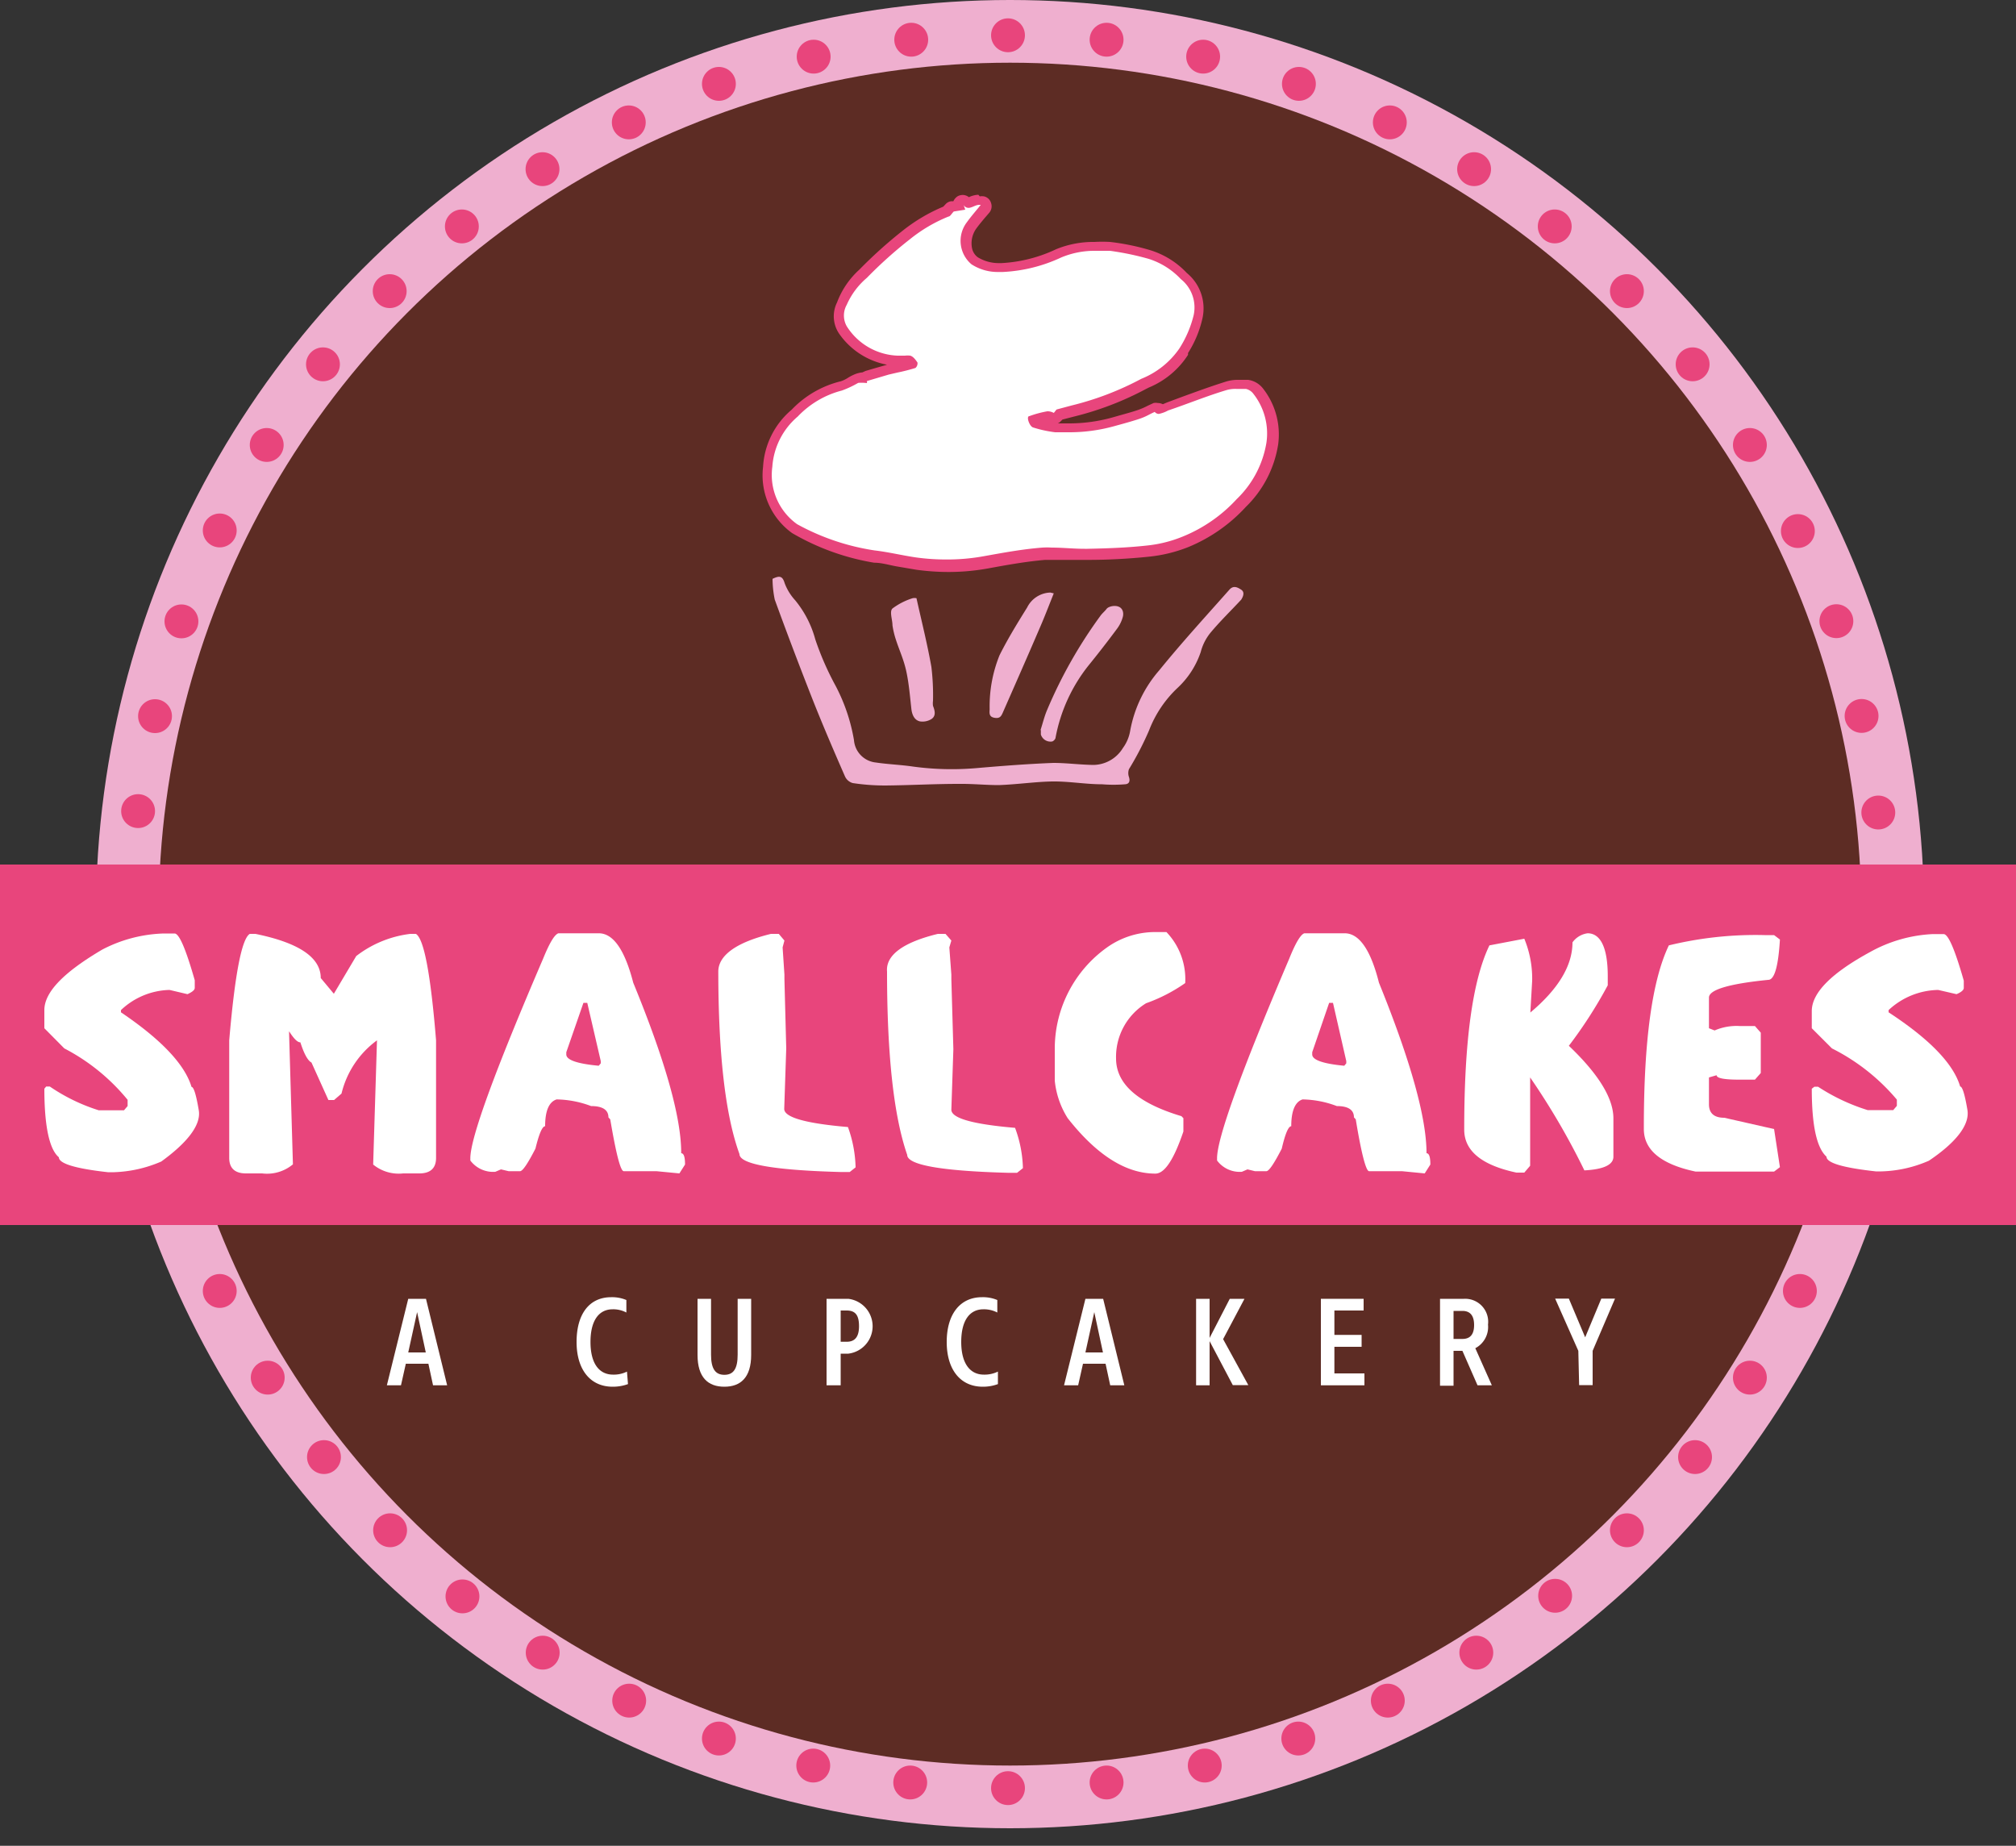 <?xml version="1.0" encoding="UTF-8"?> <svg xmlns="http://www.w3.org/2000/svg" id="Layer_1" data-name="Layer 1" viewBox="0 0 100 91.55"><rect x="0" y="0" width="100" height="91.55" fill="#333333" stroke="none"/> <defs> <style>.cls-1{fill:#efafcf;}.cls-2{fill:#5d2c24;}.cls-3{fill:#e8457c;}.cls-4{fill:#fff;}</style> </defs> <title>Smallcakes_Logo</title> <g id="_Group_" data-name="&lt;Group&gt;"> <g id="_Group_2" data-name="&lt;Group&gt;"> <circle id="_Path_" data-name="&lt;Path&gt;" class="cls-1" cx="50.1" cy="45.34" r="45.34"></circle> <circle id="_Path_2" data-name="&lt;Path&gt;" class="cls-2" cx="50.1" cy="45.34" r="42.23"></circle> <g id="_Group_3" data-name="&lt;Group&gt;"> <circle id="_Path_3" data-name="&lt;Path&gt;" class="cls-3" cx="6.85" cy="40.23" r="0.84"></circle> <circle id="_Path_4" data-name="&lt;Path&gt;" class="cls-3" cx="10.9" cy="64.03" r="0.84"></circle> <circle id="_Path_5" data-name="&lt;Path&gt;" class="cls-3" cx="13.28" cy="68.33" r="0.84"></circle> <circle id="_Path_6" data-name="&lt;Path&gt;" class="cls-3" cx="16.07" cy="72.27" r="0.84"></circle> <circle id="_Path_7" data-name="&lt;Path&gt;" class="cls-3" cx="19.35" cy="75.9" r="0.84"></circle> <circle id="_Path_8" data-name="&lt;Path&gt;" class="cls-3" cx="22.94" cy="79.18" r="0.84"></circle> <circle id="_Path_9" data-name="&lt;Path&gt;" class="cls-3" cx="26.92" cy="81.97" r="0.84"></circle> <circle id="_Path_10" data-name="&lt;Path&gt;" class="cls-3" cx="31.21" cy="84.35" r="0.84"></circle> <circle id="_Path_11" data-name="&lt;Path&gt;" class="cls-3" cx="35.66" cy="86.23" r="0.84"></circle> <circle id="_Path_12" data-name="&lt;Path&gt;" class="cls-3" cx="40.34" cy="87.57" r="0.84"></circle> <circle id="_Path_13" data-name="&lt;Path&gt;" class="cls-3" cx="45.15" cy="88.41" r="0.84"></circle> <circle id="_Path_14" data-name="&lt;Path&gt;" class="cls-3" cx="50" cy="88.69" r="0.84"></circle> <circle id="_Path_15" data-name="&lt;Path&gt;" class="cls-3" cx="54.89" cy="88.41" r="0.84"></circle> <circle id="_Path_16" data-name="&lt;Path&gt;" class="cls-3" cx="59.76" cy="87.57" r="0.84"></circle> <circle id="_Path_17" data-name="&lt;Path&gt;" class="cls-3" cx="64.4" cy="86.23" r="0.84"></circle> <circle id="_Path_18" data-name="&lt;Path&gt;" class="cls-3" cx="68.84" cy="84.35" r="0.84"></circle> <circle id="_Path_19" data-name="&lt;Path&gt;" class="cls-3" cx="73.23" cy="81.97" r="0.84"></circle> <circle id="_Path_20" data-name="&lt;Path&gt;" class="cls-3" cx="77.14" cy="79.15" r="0.84"></circle> <circle id="_Path_21" data-name="&lt;Path&gt;" class="cls-3" cx="80.7" cy="75.9" r="0.84"></circle> <circle id="_Path_22" data-name="&lt;Path&gt;" class="cls-3" cx="84.08" cy="72.27" r="0.84"></circle> <circle id="_Path_23" data-name="&lt;Path&gt;" class="cls-3" cx="86.8" cy="68.33" r="0.84"></circle> <circle id="_Path_24" data-name="&lt;Path&gt;" class="cls-3" cx="89.28" cy="64.03" r="0.84"></circle> <circle id="_Path_25" data-name="&lt;Path&gt;" class="cls-3" cx="7.69" cy="35.52" r="0.84"></circle> <circle id="_Path_26" data-name="&lt;Path&gt;" class="cls-3" cx="9" cy="30.82" r="0.84"></circle> <circle id="_Path_27" data-name="&lt;Path&gt;" class="cls-3" cx="10.9" cy="26.31" r="0.84"></circle> <circle id="_Path_28" data-name="&lt;Path&gt;" class="cls-3" cx="13.23" cy="22.07" r="0.84"></circle> <circle id="_Path_29" data-name="&lt;Path&gt;" class="cls-3" cx="16.02" cy="18.07" r="0.84"></circle> <circle id="_Path_30" data-name="&lt;Path&gt;" class="cls-3" cx="19.33" cy="14.44" r="0.84"></circle> <circle id="_Path_31" data-name="&lt;Path&gt;" class="cls-3" cx="22.91" cy="11.23" r="0.84"></circle> <circle id="_Path_32" data-name="&lt;Path&gt;" class="cls-3" cx="26.91" cy="8.39" r="0.84"></circle> <circle id="_Path_33" data-name="&lt;Path&gt;" class="cls-3" cx="31.19" cy="6.07" r="0.84"></circle> <circle id="_Path_34" data-name="&lt;Path&gt;" class="cls-3" cx="35.66" cy="4.16" r="0.84"></circle> <circle id="_Path_35" data-name="&lt;Path&gt;" class="cls-3" cx="40.36" cy="2.81" r="0.84"></circle> <circle id="_Path_36" data-name="&lt;Path&gt;" class="cls-3" cx="45.2" cy="1.97" r="0.84"></circle> <circle id="_Path_37" data-name="&lt;Path&gt;" class="cls-3" cx="50" cy="1.75" r="0.84"></circle> <circle id="_Path_38" data-name="&lt;Path&gt;" class="cls-3" cx="54.89" cy="1.97" r="0.84"></circle> <circle id="_Path_39" data-name="&lt;Path&gt;" class="cls-3" cx="59.68" cy="2.81" r="0.84"></circle> <circle id="_Path_40" data-name="&lt;Path&gt;" class="cls-3" cx="64.43" cy="4.16" r="0.84"></circle> <circle id="_Path_41" data-name="&lt;Path&gt;" class="cls-3" cx="68.94" cy="6.07" r="0.84"></circle> <circle id="_Path_42" data-name="&lt;Path&gt;" class="cls-3" cx="73.12" cy="8.39" r="0.84"></circle> <circle id="_Path_43" data-name="&lt;Path&gt;" class="cls-3" cx="77.12" cy="11.23" r="0.84"></circle> <circle id="_Path_44" data-name="&lt;Path&gt;" class="cls-3" cx="80.7" cy="14.44" r="0.84"></circle> <circle id="_Path_45" data-name="&lt;Path&gt;" class="cls-3" cx="83.96" cy="18.07" r="0.84"></circle> <circle id="_Path_46" data-name="&lt;Path&gt;" class="cls-3" cx="86.8" cy="22.07" r="0.84"></circle> <circle id="_Path_47" data-name="&lt;Path&gt;" class="cls-3" cx="89.18" cy="26.34" r="0.84"></circle> <circle id="_Path_48" data-name="&lt;Path&gt;" class="cls-3" cx="91.09" cy="30.81" r="0.84"></circle> <circle id="_Path_49" data-name="&lt;Path&gt;" class="cls-3" cx="92.34" cy="35.51" r="0.84"></circle> <circle id="_Path_50" data-name="&lt;Path&gt;" class="cls-3" cx="93.17" cy="40.3" r="0.84"></circle> </g> </g> <g id="_Group_4" data-name="&lt;Group&gt;"> <rect id="_Rectangle_" data-name="&lt;Rectangle&gt;" class="cls-3" y="42.88" width="100" height="17.88"></rect> <g id="_Group_5" data-name="&lt;Group&gt;"> <path id="_Compound_Path_" data-name="&lt;Compound Path&gt;" class="cls-4" d="M8.13,46.3h.53c.23,0,.56.78,1,2.32V49c0,.1-.12.2-.36.31l-.89-.21A3.62,3.62,0,0,0,6,50.1v.11c2,1.35,3.17,2.59,3.5,3.7.11,0,.23.39.36,1.16S9.2,56.74,8,57.61a6.38,6.38,0,0,1-2.34.53H5.35c-1.62-.18-2.43-.43-2.43-.74C2.44,57,2.2,55.83,2.2,54l.09-.11h.18A9.12,9.12,0,0,0,4.9,55.07H6.15l.18-.21v-.31A10,10,0,0,0,3.19,52L2.2,51V50.1c0-.91,1-1.9,2.87-3A7,7,0,0,1,8.13,46.3Z"></path> <path id="_Compound_Path_2" data-name="&lt;Compound Path&gt;" class="cls-4" d="M12.39,46.32h.28q3.24.66,3.24,2.19l.65.78,1.11-1.87a5.45,5.45,0,0,1,2.68-1.1h.28q.6.36,1,5.28v5.83c0,.51-.28.77-.83.77H20a2,2,0,0,1-1.49-.44l.19-6.16a4.6,4.6,0,0,0-1.76,2.64l-.37.32h-.28l-.84-1.86c-.18-.09-.37-.43-.55-1-.15,0-.33-.19-.56-.55v.11l.19,6.49A2,2,0,0,1,13,58.2H12.2c-.55,0-.83-.26-.83-.77V51.6Q11.79,46.68,12.39,46.32Z"></path> <path id="_Compound_Path_3" data-name="&lt;Compound Path&gt;" class="cls-4" d="M27.7,46.29h2c.72,0,1.29.82,1.71,2.45q2.39,5.82,2.38,8.46c.13,0,.19.19.19.56l-.28.44-1.14-.11H30.94c-.16,0-.38-.86-.67-2.57l-.09-.1c0-.37-.29-.56-.86-.56a5.06,5.06,0,0,0-1.71-.33c-.38.12-.57.57-.57,1.33q-.21,0-.48,1.11c-.38.74-.63,1.11-.76,1.12h-.57L24.85,58l-.28.12a1.41,1.41,0,0,1-1.24-.56v-.11q0-1.5,3.61-9.9C27.26,46.76,27.51,46.35,27.7,46.29Zm1.24,3.45-.85,2.45v.11c0,.27.53.46,1.61.56l.1-.12v-.11l-.67-2.89Z"></path> <path id="_Compound_Path_4" data-name="&lt;Compound Path&gt;" class="cls-4" d="M38.24,46.32h.39l.28.33-.09.34.09,1.35v.22L39,52l-.1,3c0,.42,1.06.72,3.16.9a6.25,6.25,0,0,1,.38,2l-.29.23h-.47c-3.32-.09-5-.39-5-.89q-1.05-2.88-1.05-9.09C35.66,47.38,36.52,46.74,38.24,46.32Z"></path> <path id="_Compound_Path_5" data-name="&lt;Compound Path&gt;" class="cls-4" d="M46.52,46.32h.38l.29.33-.1.34.1,1.35v.22l.1,3.48-.1,3c0,.42,1.05.72,3.16.9a6.12,6.12,0,0,1,.39,2l-.29.23H50c-3.32-.09-5-.39-5-.89q-1-2.88-1-9.09C43.93,47.38,44.79,46.74,46.52,46.32Z"></path> <path id="_Compound_Path_6" data-name="&lt;Compound Path&gt;" class="cls-4" d="M57.21,46.23h.65a3.38,3.38,0,0,1,.93,2.53,8.11,8.11,0,0,1-1.94,1,3.12,3.12,0,0,0-1.49,2.74q0,1.89,3.24,2.86l.1.1v.66c-.47,1.39-.93,2.09-1.39,2.09q-2.19,0-4.35-2.75a4.28,4.28,0,0,1-.64-1.86V51.94A6.17,6.17,0,0,1,54.9,47,4.12,4.12,0,0,1,57.21,46.23Z"></path> <path id="_Compound_Path_7" data-name="&lt;Compound Path&gt;" class="cls-4" d="M64.7,46.29h2c.72,0,1.29.82,1.7,2.45q2.36,5.82,2.36,8.46c.13,0,.19.19.19.56l-.28.44-1.13-.11H67.91c-.15,0-.38-.86-.66-2.57l-.09-.1c0-.37-.28-.56-.85-.56a5,5,0,0,0-1.7-.33c-.37.12-.56.57-.56,1.33-.14,0-.3.37-.47,1.11-.38.74-.63,1.11-.76,1.12h-.57L61.88,58l-.28.12a1.4,1.4,0,0,1-1.23-.56v-.11q0-1.5,3.58-9.9Q64.42,46.38,64.7,46.29Zm1.23,3.45-.84,2.45v.11c0,.27.53.46,1.59.56l.1-.12v-.11l-.66-2.89Z"></path> <path id="_Compound_Path_8" data-name="&lt;Compound Path&gt;" class="cls-4" d="M78.75,46.29c.64,0,1,.71,1,2.13v.45a22.42,22.42,0,0,1-1.93,3c1.48,1.41,2.21,2.61,2.21,3.6v1.9c0,.4-.48.63-1.44.68a35.64,35.64,0,0,0-2.69-4.61v4.38l-.29.34h-.39c-1.73-.37-2.59-1.08-2.59-2.13V56c0-4.34.41-7.37,1.25-9.11l1.73-.33A5.18,5.18,0,0,1,76,48.65l-.09,1.57C77.28,49.07,78,47.91,78,46.74A1.11,1.11,0,0,1,78.75,46.29Z"></path> <path id="_Compound_Path_9" data-name="&lt;Compound Path&gt;" class="cls-4" d="M87.53,46.38H88l.29.22c-.08,1.33-.27,2-.58,2-2,.2-2.94.5-2.94.88V51l.28.11a2.75,2.75,0,0,1,1.24-.22h.76l.29.33v2l-.29.33h-.76c-.76,0-1.14-.07-1.14-.22l-.38.11v1.33c0,.45.26.67.76.67L88,56l.29,1.89-.29.22H84.11c-1.71-.36-2.57-1.07-2.57-2.11v-.11c0-4.27.41-7.27,1.24-9A18.21,18.21,0,0,1,87.53,46.38Z"></path> <path id="_Compound_Path_10" data-name="&lt;Compound Path&gt;" class="cls-4" d="M95.87,46.33h.54c.23,0,.56.77,1,2.31V49c0,.1-.12.21-.36.31l-.91-.21a3.69,3.69,0,0,0-2.46,1v.11q3.06,2,3.55,3.68c.11,0,.23.39.36,1.16s-.63,1.66-1.91,2.52a6.27,6.27,0,0,1-2.36.53h-.27c-1.63-.18-2.45-.42-2.45-.73-.49-.44-.73-1.56-.73-3.37L90,53.9h.18a9.78,9.78,0,0,0,2.46,1.16h1.27l.18-.21v-.31A10.15,10.15,0,0,0,90.87,52l-1-1v-.85q0-1.36,2.91-2.94A7.05,7.05,0,0,1,95.87,46.33Z"></path> </g> </g> <g id="_Group_6" data-name="&lt;Group&gt;"> <path id="_Compound_Path_11" data-name="&lt;Compound Path&gt;" class="cls-4" d="M20.25,64.42h.88l1.05,4.29h-.7l-.23-1.07H20.13l-.24,1.07h-.7Zm0,2.66h.87l-.43-2Z"></path> <path id="_Compound_Path_12" data-name="&lt;Compound Path&gt;" class="cls-4" d="M30.32,64.34a1.82,1.82,0,0,1,.75.14l0,.62a1.39,1.39,0,0,0-.68-.16c-.68,0-1.1.55-1.1,1.62s.43,1.62,1.12,1.62a1.47,1.47,0,0,0,.69-.15l.05.62a2.2,2.2,0,0,1-.76.13c-1.12,0-1.79-.86-1.79-2.22S29.21,64.34,30.32,64.34Z"></path> <path id="_Compound_Path_13" data-name="&lt;Compound Path&gt;" class="cls-4" d="M34.6,67.2V64.42h.67v2.77c0,.68.2,1,.66,1s.66-.31.66-1V64.42h.67V67.2c0,1.13-.53,1.58-1.33,1.58S34.6,68.33,34.6,67.2Z"></path> <path id="_Compound_Path_14" data-name="&lt;Compound Path&gt;" class="cls-4" d="M42.11,67.14H41.7v1.57H41V64.42h1.08a1.37,1.37,0,0,1,0,2.72ZM42,65H41.7v1.55H42c.41,0,.61-.25.61-.77S42.45,65,42,65Z"></path> <path id="_Compound_Path_15" data-name="&lt;Compound Path&gt;" class="cls-4" d="M48.71,64.34a1.84,1.84,0,0,1,.76.14l0,.62a1.44,1.44,0,0,0-.69-.16c-.68,0-1.1.55-1.1,1.62s.44,1.62,1.12,1.62a1.51,1.51,0,0,0,.7-.15l0,.62a2.14,2.14,0,0,1-.75.13c-1.12,0-1.79-.86-1.79-2.22S47.61,64.34,48.71,64.34Z"></path> <path id="_Compound_Path_16" data-name="&lt;Compound Path&gt;" class="cls-4" d="M53.84,64.42h.88l1.05,4.29h-.7l-.23-1.07H53.72l-.24,1.07h-.7Zm0,2.66h.87l-.43-2Z"></path> <path id="_Compound_Path_17" data-name="&lt;Compound Path&gt;" class="cls-4" d="M61.73,64.42l-1.06,2,1.25,2.28h-.77L60,66.52v2.19h-.67V64.42H60v1.94l1-1.94Z"></path> <path id="_Compound_Path_18" data-name="&lt;Compound Path&gt;" class="cls-4" d="M65.52,64.42h2.12V65H66.19v1.21h1.35v.59H66.19v1.32h1.49v.59H65.52Z"></path> <path id="_Compound_Path_19" data-name="&lt;Compound Path&gt;" class="cls-4" d="M72.54,67H72.1v1.73h-.67V64.42h1.19a1.14,1.14,0,0,1,1.19,1.28,1.19,1.19,0,0,1-.63,1.17L74,68.71h-.71Zm0-.59c.39,0,.58-.23.58-.69s-.19-.7-.58-.7H72.1v1.39Z"></path> <path id="_Compound_Path_20" data-name="&lt;Compound Path&gt;" class="cls-4" d="M78.29,67l-1.15-2.59h.68l.81,1.92.8-1.92h.68L79,67v1.7h-.67Z"></path> </g> <g id="_Group_7" data-name="&lt;Group&gt;"> <path id="_Path_51" data-name="&lt;Path&gt;" class="cls-4" d="M47,28.13A11.25,11.25,0,0,1,45.42,28l-1-.17c-.37-.07-.75-.14-1.12-.18a11.84,11.84,0,0,1-4-1.42,3.27,3.27,0,0,1-1.34-3.07,3.8,3.8,0,0,1,1.34-2.67,4.83,4.83,0,0,1,2.32-1.35,1.53,1.53,0,0,0,.42-.19,3.41,3.41,0,0,1,.33-.17.87.87,0,0,1,.3-.07h.09l0,0s.05,0,.08,0l.36-.11.71-.21.3-.07.38-.09.55-.14c-.1-.13-.15-.15-.15-.15a.62.62,0,0,0-.2,0h-.41a3.39,3.39,0,0,1-2.71-1.55,1.35,1.35,0,0,1-.06-1.3,4.1,4.1,0,0,1,1.07-1.43A22.21,22.21,0,0,1,45,11.67a7.91,7.91,0,0,1,2-1.17l.06-.07.11-.12a.25.25,0,0,1,.14-.06l.28-.05a.25.25,0,0,1,.12-.25.28.28,0,0,1,.13,0A.26.26,0,0,1,48,10l0,0L48.2,10a.84.84,0,0,1,.37-.1l.15,0a.23.23,0,0,1,.17.16.26.26,0,0,1,0,.24l-.24.29a4.32,4.32,0,0,0-.43.55,1.51,1.51,0,0,0-.25,1.1.94.94,0,0,0,.4.64,2.15,2.15,0,0,0,1.16.34h.25a7.41,7.41,0,0,0,2.8-.71,4.67,4.67,0,0,1,1.81-.34,6.42,6.42,0,0,1,.74,0,12.4,12.4,0,0,1,2,.4,4.11,4.11,0,0,1,1.7,1.07,2.06,2.06,0,0,1,.71,2,5.49,5.49,0,0,1-.7,1.66l0,.09A4.05,4.05,0,0,1,56.87,19l-.14.07a14.76,14.76,0,0,1-3.51,1.34l-.66.18,0,0-.08.1a.26.26,0,0,1-.18.07.28.28,0,0,1-.13,0,.32.32,0,0,0-.19-.05,1.35,1.35,0,0,0-.44.11l-.26.09s0,.1.07.11l.12,0a5.19,5.19,0,0,0,.92.19l.64,0A8.16,8.16,0,0,0,55.19,21l.28-.08c.3-.08.62-.17.92-.27l.51-.22.27-.13a.22.22,0,0,1,.11,0,.25.25,0,0,1,.19.09h0a.39.39,0,0,0,.17-.06l.19-.08.71-.26c.71-.26,1.44-.53,2.17-.76a1.78,1.78,0,0,1,.6-.08l.45,0h0a.81.81,0,0,1,.55.34,3.44,3.44,0,0,1,.7,2.6A5.18,5.18,0,0,1,61.53,25,7.66,7.66,0,0,1,58.75,27a7.06,7.06,0,0,1-1.85.45c-1,.11-2.06.14-3,.16H53.8c-.28,0-.56,0-.83,0l-.8,0-.45,0c-1,.08-1.91.25-2.84.42A10.34,10.34,0,0,1,47,28.13Z"></path> <path id="_Compound_Path_21" data-name="&lt;Compound Path&gt;" class="cls-3" d="M48.57,10.16h.08c-.25.31-.48.57-.68.85a1.52,1.52,0,0,0,.22,2.1,2.38,2.38,0,0,0,1.29.38h.26a7.69,7.69,0,0,0,2.9-.72,4.27,4.27,0,0,1,1.71-.33c.24,0,.48,0,.71,0a13.93,13.93,0,0,1,1.92.4,3.73,3.73,0,0,1,1.59,1,1.8,1.8,0,0,1,.64,1.79,5.46,5.46,0,0,1-.72,1.67,4.18,4.18,0,0,1-1.88,1.49,14.72,14.72,0,0,1-3.45,1.32l-.71.19c-.06,0-.1.1-.18.18a.63.63,0,0,0-.32-.08,5.13,5.13,0,0,0-.89.24c-.17,0,0,.5.18.56a6,6,0,0,0,1.1.24l.66,0a8.31,8.31,0,0,0,2.26-.3c.4-.11.81-.22,1.21-.35s.51-.23.81-.36a.26.26,0,0,0,.2.1,1.63,1.63,0,0,0,.46-.17c1-.34,1.9-.71,2.86-1a1.58,1.58,0,0,1,.53-.07l.47,0a.63.63,0,0,1,.37.24,3.18,3.18,0,0,1,.65,2.42,5,5,0,0,1-1.47,2.8,7.42,7.42,0,0,1-2.7,1.87,6.36,6.36,0,0,1-1.78.44c-1,.11-2,.14-2.93.16H53.8c-.55,0-1.09-.06-1.63-.06a3.7,3.7,0,0,0-.47,0c-1,.08-1.91.25-2.86.42a10.07,10.07,0,0,1-1.89.17,10.8,10.8,0,0,1-1.5-.1c-.69-.1-1.38-.27-2.07-.35A11.51,11.51,0,0,1,39.54,26a3,3,0,0,1-1.23-2.85,3.59,3.59,0,0,1,1.26-2.49,4.61,4.61,0,0,1,2.19-1.29,5,5,0,0,0,.81-.38A2.14,2.14,0,0,1,43,19,.18.18,0,0,0,43,18.9l1.08-.32.43-.1a9.12,9.12,0,0,0,.9-.23.31.31,0,0,0,.1-.27c-.09-.13-.21-.3-.36-.34a1.09,1.09,0,0,0-.26,0l-.37,0h0A3.12,3.12,0,0,1,42,16.18a1.08,1.08,0,0,1,0-1.06,3.71,3.71,0,0,1,1-1.34,21.36,21.36,0,0,1,2.13-1.91,7.52,7.52,0,0,1,1.92-1.13c.08,0,.15-.14.26-.25l.57-.09-.08-.23a.28.28,0,0,0,.24.14c.17,0,.35-.15.53-.15M43,18.9h0m5.53-9.24a1.2,1.2,0,0,0-.47.12h0a.5.5,0,0,0-.3-.11.54.54,0,0,0-.25.06.59.59,0,0,0-.22.25l-.1,0a.46.46,0,0,0-.27.13l-.13.14,0,0a8.51,8.51,0,0,0-2,1.18,22.58,22.58,0,0,0-2.17,1.95A4.16,4.16,0,0,0,41.52,15a1.54,1.54,0,0,0,.09,1.53A3.73,3.73,0,0,0,44,18.09H44l-.73.21-.34.1-.15.07h0a1.3,1.3,0,0,0-.37.09,2.28,2.28,0,0,0-.35.18,1.55,1.55,0,0,1-.35.17,5,5,0,0,0-2.44,1.41,4,4,0,0,0-1.42,2.84,3.53,3.53,0,0,0,1.44,3.28,11.92,11.92,0,0,0,4.07,1.47c.37,0,.72.11,1.1.18l1,.17a11.84,11.84,0,0,0,1.57.11,11,11,0,0,0,2-.18c.92-.17,1.87-.34,2.81-.42l.43,0,.78,0c.28,0,.56,0,.85,0H54c.9,0,1.95-.05,3-.16a7.28,7.28,0,0,0,1.93-.47,8,8,0,0,0,2.87-2,5.51,5.51,0,0,0,1.6-3.09,3.69,3.69,0,0,0-.75-2.78,1.13,1.13,0,0,0-.74-.43h0l-.46,0a2,2,0,0,0-.68.1c-.73.23-1.47.5-2.18.76l-.7.26-.21.09h0a.54.54,0,0,0-.25-.06.52.52,0,0,0-.21,0l-.28.13a3.71,3.71,0,0,1-.48.21c-.29.1-.59.18-.91.27l-.28.08A8,8,0,0,1,53,21l-.53,0a.39.39,0,0,0,.15-.11l.08-.08.58-.15a15.28,15.28,0,0,0,3.57-1.37l.14-.07a4.24,4.24,0,0,0,1.94-1.62l0-.09a5.38,5.38,0,0,0,.72-1.74,2.27,2.27,0,0,0-.78-2.23,4.17,4.17,0,0,0-1.81-1.13,11.57,11.57,0,0,0-2-.41,6.93,6.93,0,0,0-.77,0,4.87,4.87,0,0,0-1.9.36,7.22,7.22,0,0,1-2.71.69H49.5a2,2,0,0,1-1-.29.75.75,0,0,1-.29-.48,1.26,1.26,0,0,1,.2-.92c.12-.17.27-.35.42-.53l.25-.29a.5.5,0,0,0,.08-.47.47.47,0,0,0-.35-.33.66.66,0,0,0-.21,0Z"></path> </g> <g id="_Group_8" data-name="&lt;Group&gt;"> <path id="_Path_52" data-name="&lt;Path&gt;" class="cls-1" d="M38.32,28.71c.33-.16.49-.16.6.21a2.6,2.6,0,0,0,.52.85,5.18,5.18,0,0,1,1,1.94,14.4,14.4,0,0,0,1,2.29,9,9,0,0,1,.92,2.71,1.21,1.21,0,0,0,1.09,1.11c.6.09,1.22.11,1.83.2a14.24,14.24,0,0,0,3.13.08c1.27-.11,2.55-.21,3.84-.26.65,0,1.3.09,2,.1a1.74,1.74,0,0,0,1.45-.84,2,2,0,0,0,.36-.85,6.26,6.26,0,0,1,1.44-3c1.11-1.37,2.31-2.68,3.48-4,.2-.23.41-.12.59,0s.1.33,0,.49c-.51.55-1.06,1.08-1.54,1.66a2.52,2.52,0,0,0-.47.94,4.32,4.32,0,0,1-1.15,1.78A5.69,5.69,0,0,0,57,36.22a15.07,15.07,0,0,1-1,1.93.59.59,0,0,0,0,.39c.07.22,0,.35-.2.36a7.08,7.08,0,0,1-1.13,0c-.82,0-1.64-.15-2.46-.14s-1.78.15-2.67.18c-.65,0-1.31-.07-2-.06-1.21,0-2.43.07-3.64.08a10.77,10.77,0,0,1-1.6-.12.6.6,0,0,1-.39-.34c-.56-1.28-1.11-2.56-1.62-3.85-.64-1.63-1.26-3.26-1.86-4.91A5.32,5.32,0,0,1,38.32,28.71Z"></path> <path id="_Path_53" data-name="&lt;Path&gt;" class="cls-1" d="M45.46,29.67c.26,1.17.54,2.28.74,3.41a11.68,11.68,0,0,1,.08,1.68.92.92,0,0,0,0,.25c.09.23.16.49-.07.65a.84.84,0,0,1-.58.12c-.26-.06-.38-.3-.42-.59-.07-.62-.12-1.26-.25-1.87s-.35-1.06-.52-1.59a4.32,4.32,0,0,1-.17-.71c0-.29-.16-.69,0-.84a3.31,3.31,0,0,1,1-.51A.48.48,0,0,1,45.46,29.67Z"></path> <path id="_Path_54" data-name="&lt;Path&gt;" class="cls-1" d="M52.27,29.43c-.24.6-.46,1.18-.71,1.75-.6,1.4-1.21,2.78-1.82,4.17-.08.18-.15.3-.42.25s-.24-.24-.23-.42a6.75,6.75,0,0,1,.49-2.68c.41-.82.89-1.6,1.37-2.37a1.33,1.33,0,0,1,1.15-.74Z"></path> <path id="_Path_55" data-name="&lt;Path&gt;" class="cls-1" d="M51.62,36.19c.11-.34.19-.68.33-1a23.1,23.1,0,0,1,2.63-4.64c.09-.13.22-.23.31-.35s.41-.2.62-.1.24.35.17.55a1.76,1.76,0,0,1-.29.56Q54.73,32.1,54,33a8.14,8.14,0,0,0-1.64,3.58c0,.08-.12.2-.19.2a.5.5,0,0,1-.54-.35s0-.13,0-.19Z"></path> </g> </g> </svg> 